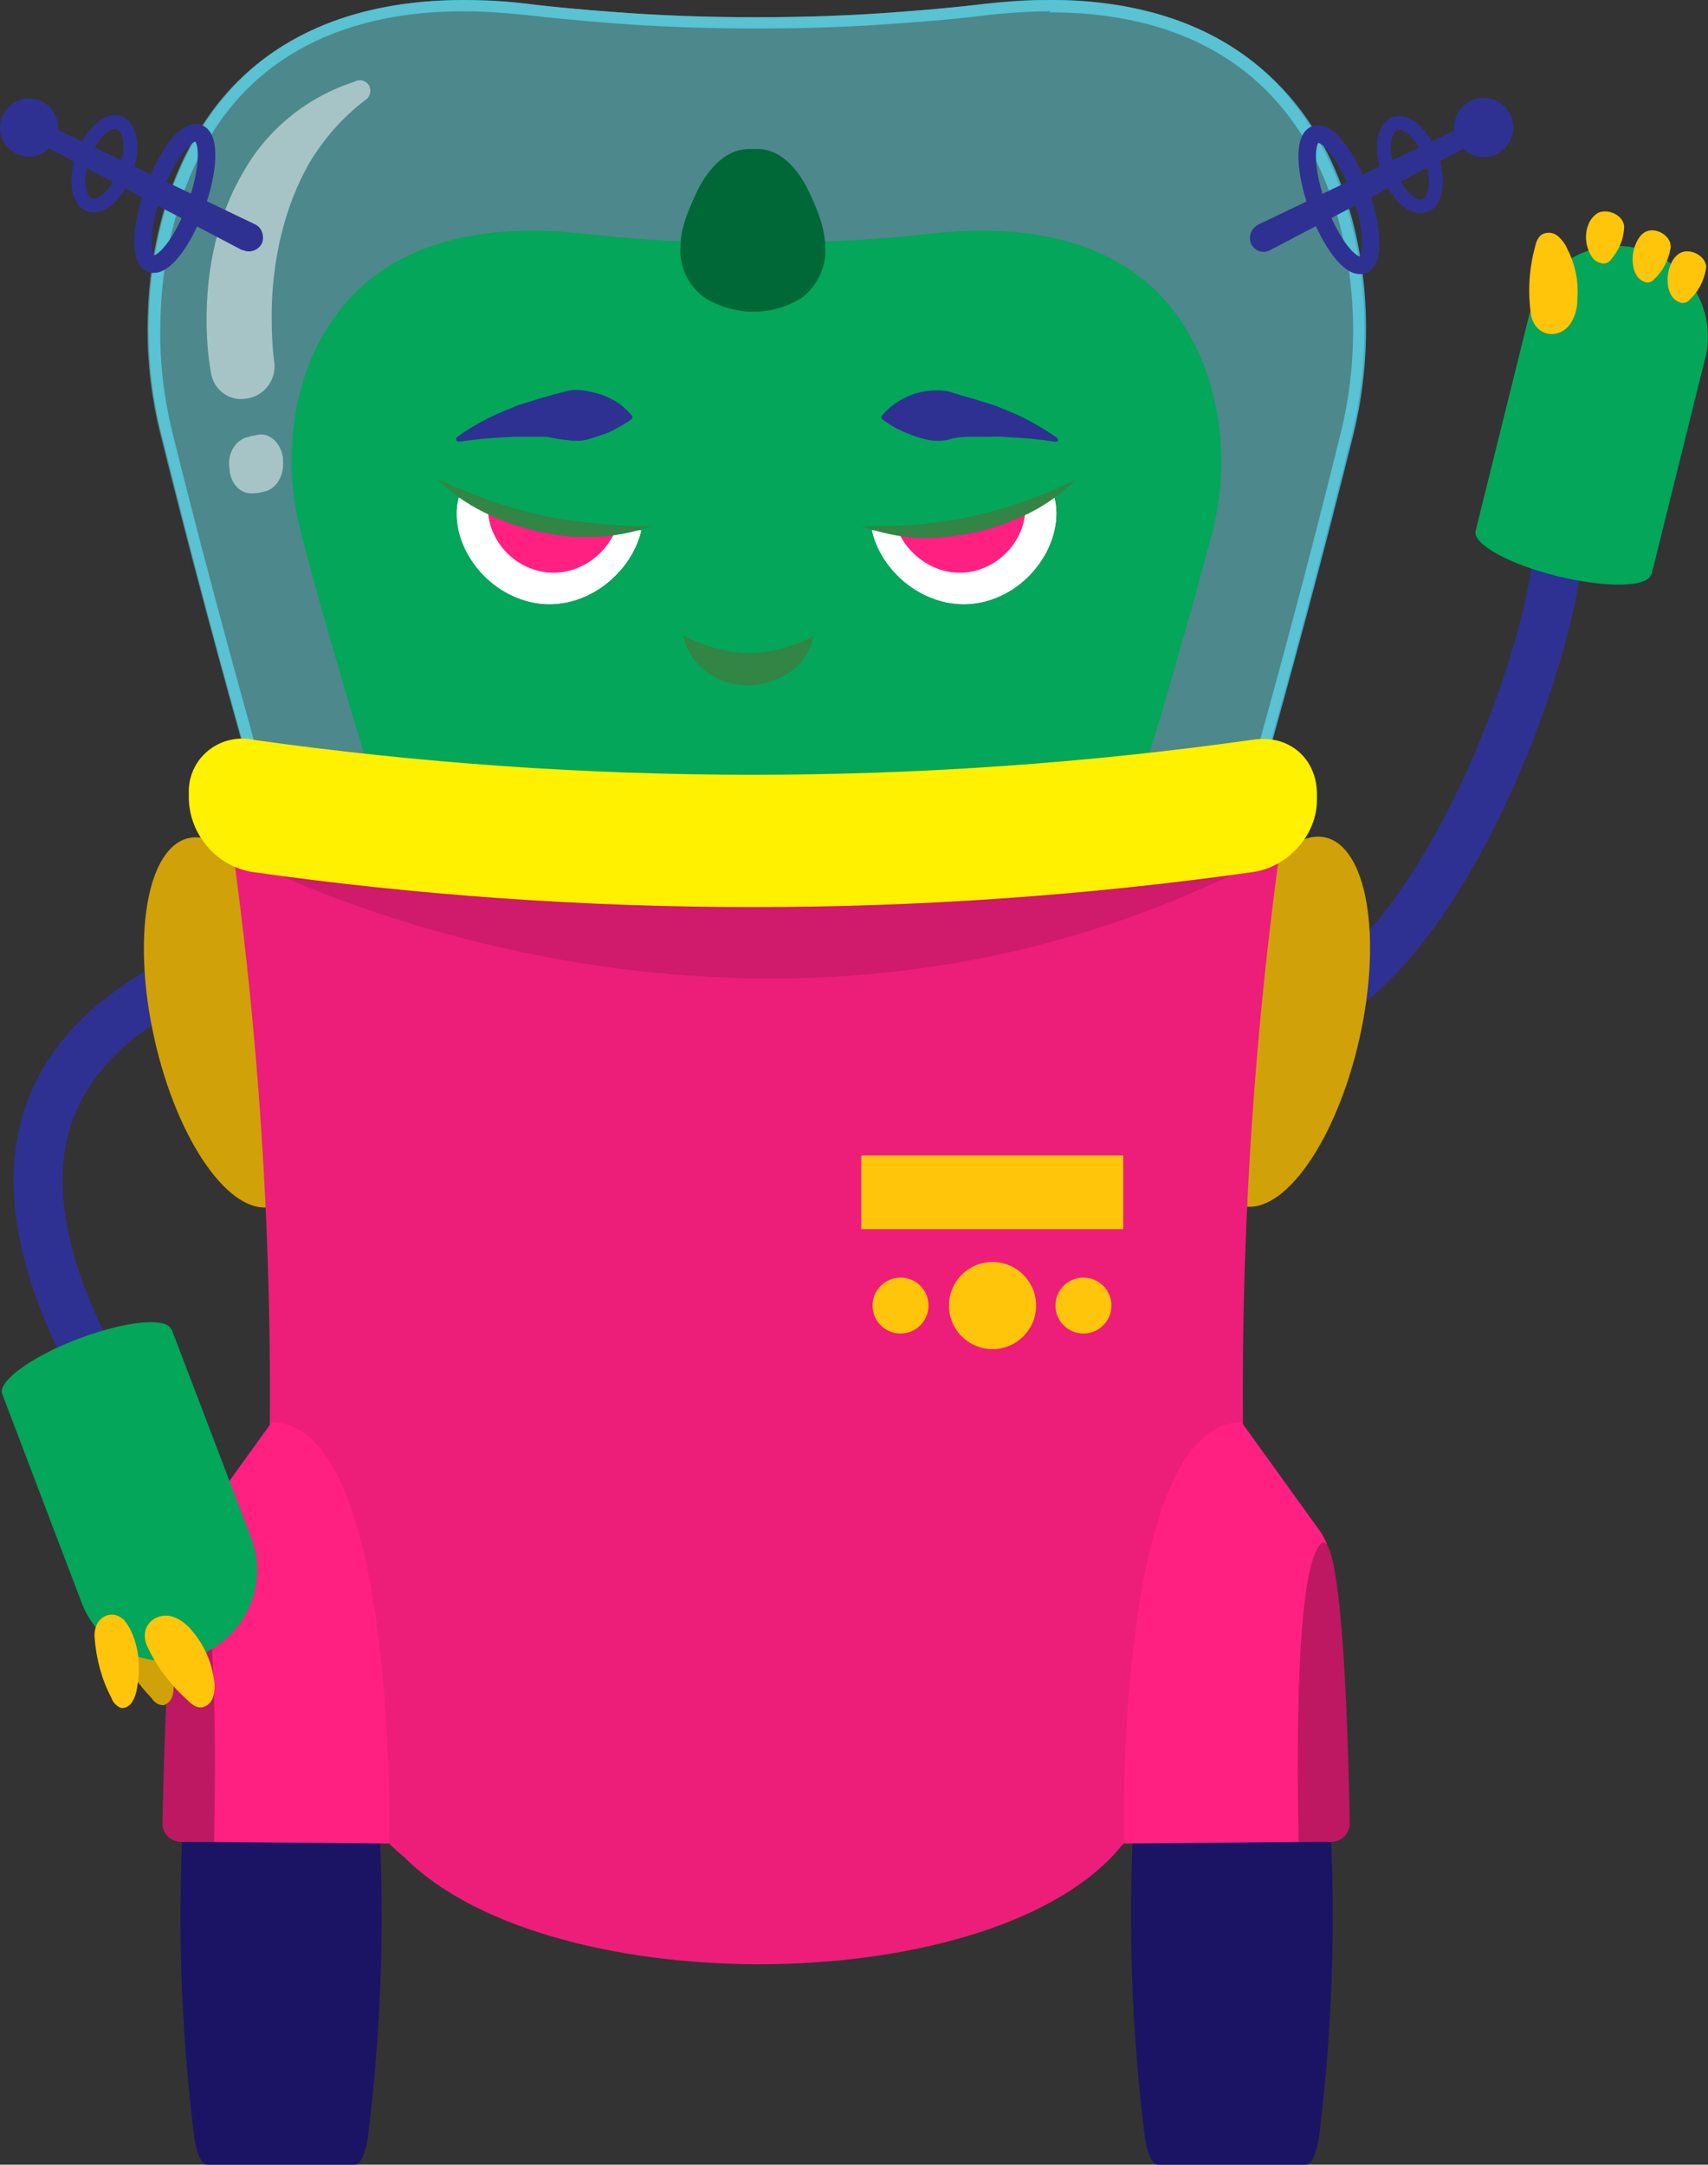 <?xml version="1.0" encoding="utf-8"?>
<!-- Generator: Adobe Illustrator 25.2.0, SVG Export Plug-In . SVG Version: 6.00 Build 0)  -->
<svg version="1.1" id="Layer_1" xmlns="http://www.w3.org/2000/svg" xmlns:xlink="http://www.w3.org/1999/xlink" x="0px" y="0px"
	 viewBox="0 0 317.5 402.4" style="enable-background:new 0 0 317.5 402.4;" xml:space="preserve">
<rect x="0" y="0" width="317.5" height="402.4" fill="#333333" stroke="none"/>
<style type="text/css">
	.st0{fill:none;stroke:#2E3191;stroke-width:9.12;stroke-linecap:round;stroke-miterlimit:10;}
	.st1{fill:#04A65A;}
	.st2{fill:#FFC50B;}
	.st3{fill:#D0A109;}
	.st4{fill:#EC1E79;}
	.st5{fill:#1B1464;}
	.st6{fill:#D01A6B;}
	.st7{fill:#FF2081;}
	.st8{fill:#BE1862;}
	.st9{fill:#4AA6C0;}
	.st10{opacity:0.5;fill:#68DFE7;enable-background:new    ;}
	.st11{fill:#FFFFFF;}
	.st12{clip-path:url(#SVGID_2_);}
	.st13{fill:#328545;}
	.st14{fill:#2E3191;}
	.st15{clip-path:url(#SVGID_4_);}
	.st16{fill:#006837;}
	.st17{opacity:0.5;fill:#FFFFFF;enable-background:new    ;}
	.st18{fill:#FFF100;}
	.st19{fill:none;stroke:#2E3191;stroke-width:2.59;stroke-linecap:round;stroke-miterlimit:10;}
	.st20{fill:none;stroke:#2E3191;stroke-width:3.26;stroke-linecap:round;stroke-miterlimit:10;}
</style>
<path id="l-arm" class="st0" d="M38.6,179.8c-34.8,15.1-38.3,40-22.6,71.4"/>
<path id="r-arm" class="st0" d="M237.8,189.5c26.3-5.4,48-58.9,51.6-84.5"/>
<g id="r-hand">
	<path class="st1" d="M304.7,46.2h-0.1c-9-2.2-18.1,3.3-20.3,12.2l-10,40.3c-0.6,2.4,6.2,6.2,15.2,8.4s16.8,2.1,17.4-0.3l0,0h0.1
		l10-40.3C319.2,57.6,313.7,48.5,304.7,46.2z"/>
	<path class="st2" d="M292.1,59.9c0.7-1.2,1.1-2.6,1.1-4c0.3-3.3-0.3-6.6-1.8-9.5c-0.4-1-1-1.8-1.8-2.5c-0.8-0.7-1.9-0.8-2.8-0.4
		c-1,0.5-1.3,1.7-1.5,2.6c-1.1,4.1-1.3,8.3-0.7,12.5C285.5,62.8,290.1,63.2,292.1,59.9z"/>
	<path class="st2" d="M297,39.6c-0.6,0.4-1.1,0.9-1.5,1.6c-0.8,1.6-0.9,3.4-0.3,5.1c0.2,0.6,0.5,1.2,0.9,1.7c0.5,0.6,1.2,0.9,1.9,1
		c0.6,0,1.2-0.3,1.5-0.8c1.4-1.6,2.3-3.7,2.4-5.8C302.1,40.2,299,38.6,297,39.6z"/>
	<path class="st2" d="M306.1,43c-0.7,0.3-1.2,0.8-1.6,1.5c-0.9,1.5-1.2,3.3-0.9,5c0.1,0.6,0.3,1.2,0.7,1.8c0.4,0.6,1,1,1.7,1.2
		c0.6,0.1,1.2-0.2,1.5-0.6c1.6-1.5,2.6-3.4,3-5.6C311,44.1,308.1,42.2,306.1,43z"/>
	<path class="st2" d="M312.6,46.9c-0.7,0.3-1.2,0.8-1.6,1.4c-0.9,1.5-1.2,3.3-0.9,5c0.1,0.6,0.3,1.2,0.7,1.8c0.4,0.6,1,1,1.8,1.2
		c0.6,0.1,1.2-0.2,1.5-0.6c1.6-1.5,2.6-3.4,3-5.6C317.6,48,314.6,46.1,312.6,46.9z"/>
</g>
<g id="body">
	<ellipse transform="matrix(0.976 -0.22 0.22 0.976 -40.691 14.015)" class="st3" cx="42.7" cy="190" rx="14.4" ry="35.1"/>
	
		<ellipse transform="matrix(0.22 -0.976 0.976 0.22 0.829 380.935)" class="st3" cx="238.5" cy="189.9" rx="35.1" ry="14.4"/>
	<path class="st4" d="M231.3,279.2c-1.1-40.4,1.1-80.9,6.6-121H43.3c5.5,40.1,7.7,80.6,6.6,121c-1.1,27.7,8.4,51.9,25.3,66.1
		c27.4,27.3,110.2,26.3,133.3-2.2c15.2-14.4,23.6-37.2,22.9-63.2C231.3,279.7,231.3,279.4,231.3,279.2z"/>
	<path class="st5" d="M38.5,402.4H66c1,0,2-2.1,2.4-5.2c3.4-27.2,3.4-54.8,0-82C68,312.1,67,310,66,310H38.5c-1,0-2,2.1-2.4,5.2
		c-3.4,27.2-3.4,54.8,0,82C36.5,400.4,37.5,402.4,38.5,402.4z"/>
	<path class="st6" d="M42.7,158.3c0,0,96.4,53.1,194.7,0H42.7z"/>
	<rect x="160.1" y="214.8" class="st2" width="48.7" height="13.7"/>
	<circle class="st2" cx="167.4" cy="242.7" r="5.2"/>
	<circle class="st2" cx="184.5" cy="242.7" r="8.1"/>
	<circle class="st2" cx="201.4" cy="242.7" r="5.2"/>
	<path class="st7" d="M50.5,264.4l-14.7,20.4c-1,1.4-1.6,3.1-1.7,4.9l-2,43.2l7.3,9.5l32.9,0.3C72.4,342.7,74,264.4,50.5,264.4z"/>
	<path class="st8" d="M33.8,342.4h6c0.7-36.2-1.1-52.3-4.1-55.4s-4.8,17.6-5.5,51.8c-0.1,1.9,1.4,3.5,3.3,3.6
		C33.7,342.4,33.8,342.4,33.8,342.4z"/>
	<path class="st5" d="M242.8,402.4h-27.6c-1,0-2-2.1-2.4-5.2c-3.4-27.2-3.4-54.8,0-82c0.4-3.1,1.4-5.2,2.4-5.2h27.6
		c1,0,2,2.1,2.4,5.2c3.4,27.2,3.4,54.8,0,82C244.7,400.4,243.8,402.4,242.8,402.4z"/>
	<path class="st7" d="M230.8,264.4l14.7,20.4c1,1.5,1.6,3.1,1.7,4.9l2,43.2l-7.3,9.5l-32.9,0.3C208.8,342.7,207.3,264.4,230.8,264.4
		z"/>
	<path class="st8" d="M247.4,342.4h-6c-0.7-36.2,1.1-52.3,4.1-55.4c2.8-2.9,4.8,17.6,5.4,51.8c0.1,1.9-1.4,3.5-3.3,3.6
		C247.5,342.4,247.4,342.4,247.4,342.4z"/>
</g>
<g id="head">
	<path class="st9" d="M195.2,0v2.3l0,0c28,0,41.4,13.3,47.8,24.5c8.4,14.6,10.8,35,6.3,53.4c-5.2,21.1-10.6,41.4-16.3,61.8H48.4
		c-5.7-20.6-11.2-40.7-16.4-61.8c-1.5-6.2-2.3-12.6-2.2-19c0-12.7,3.1-25,8.5-34.5C44.6,15.4,58,2.1,86.2,2.1
		c3.9,0,7.8,0.3,11.7,0.7c5.2,0.6,10.5,1.1,15.8,1.5c8.8,0.7,17.9,1,27,1s18.2-0.3,27-1c5.3-0.4,10.6-0.8,15.8-1.5
		c3.9-0.4,7.8-0.7,11.8-0.7L195.2,0 M195.2,0c-4,0-8,0.3-12,0.7c-5.2,0.6-10.5,1.1-15.7,1.5c-8.9,0.7-17.9,1-26.9,1
		s-17.9-0.3-26.8-1c-5.2-0.4-10.5-0.8-15.7-1.5c-4-0.5-8-0.7-12-0.7C65,0,46.7,7.4,36.4,25.6c-5.9,10.1-8.8,22.8-8.8,35.7
		c0,6.6,0.8,13.1,2.4,19.4c5.6,22.5,11.2,43.7,16.9,63.5h187.8c5.6-19.9,11.3-41,16.9-63.5c4.6-18.7,2.4-39.9-6.4-55.1
		C234.5,7.4,216.2,0,195.2,0L195.2,0z"/>
	<path class="st10" d="M251.3,80.7c-5.6,22.5-11.2,43.7-16.9,63.5H46.7c-5.6-19.9-11.3-41-16.9-63.5c-1.6-6.4-2.4-12.9-2.4-19.4
		c0-12.9,2.9-25.6,8.8-35.7C48.5,4.1,72-2.3,97.9,0.7c5.2,0.6,10.5,1.1,15.7,1.5c9,0.7,17.9,1,26.9,1s17.9-0.3,26.9-1
		c5.2-0.4,10.5-0.8,15.7-1.5c26-3.1,49.5,3.2,61.7,24.9C253.7,40.9,255.9,62,251.3,80.7z"/>
	<path class="st1" d="M225.2,99.6c-4.3,15.9-8.5,30.8-12.9,44.8H69c-4.3-14-8.7-28.8-12.9-44.8c-1.2-4.5-1.9-9.1-1.9-13.7
		c0-9.1,2.2-18,6.7-25c9.4-15.2,27.3-19.7,47.1-17.5c4.1,0.4,8,0.8,12,1.1c6.8,0.4,13.7,0.7,20.6,0.7s13.7-0.3,20.6-0.7
		c4.1-0.3,8-0.6,12-1.1c19.9-2.2,37.8,2.2,47.1,17.5C227,71.5,228.8,86.3,225.2,99.6z"/>
	<path class="st11" d="M119.2,98.6c-2,8.5-11.2,15.5-20.6,13.3S83.3,100,85.3,92.5C96,96.9,107.6,99,119.2,98.6z"/>
	<path class="st11" d="M119.2,98.6c-2,8.5-11.2,15.5-20.6,13.3S83.3,100,85.3,92.5C96,96.9,107.6,99,119.2,98.6z"/>
	<g>
		<defs>
			<path id="SVGID_1_" d="M119.2,98.6c-2,8.5-11.2,15.5-20.6,13.3S83.3,100,85.3,92.5C96,96.9,107.6,99,119.2,98.6z"/>
		</defs>
		<clipPath id="SVGID_2_">
			<use xlink:href="#SVGID_1_"  style="overflow:visible;"/>
		</clipPath>
		<g class="st12">
			<path class="st7" d="M115,96.8c-1.4,6-7.8,10.9-14.6,9.4S89.6,97.8,91,92.5C98.6,95.6,106.8,97.1,115,96.8z"/>
		</g>
	</g>
	<path class="st13" d="M121.1,97.8c-3.4,1.2-6.9,1.9-10.5,2c-3.6,0.2-7.1-0.2-10.6-1c-3.5-0.8-6.9-2-10.1-3.6
		c-3.2-1.6-6.1-3.6-8.7-6.2c3.2,1.5,6.4,2.8,9.7,4c3.2,1.1,6.5,2.1,9.8,2.8c3.3,0.7,6.7,1.2,10.1,1.5
		C114.2,97.7,117.7,97.9,121.1,97.8z"/>
	<path class="st14" d="M84.9,81.3c2.3-1.7,4.8-3.1,7.4-4.3c1.3-0.6,2.7-1.1,4.1-1.7l4.2-1.3c1.4-0.4,2.8-0.8,4.3-1.2
		c1.4-0.4,2.9-0.4,4.3-0.1c1.5,0.3,3,0.7,4.3,1.4c1.5,0.7,2.8,1.8,3.9,3.1c0.2,0.2,0.2,0.5,0,0.7c0,0-0.1,0.1-0.1,0.1l0,0
		c-1.3,0.9-2.7,1.7-4.2,2.4c-1.3,0.5-2.6,0.9-3.9,1.3c-1.2,0.3-2.5,0.3-3.8,0.1c-1.3-0.1-2.7-0.4-3.9-0.6h-3.9c-1.3,0-2.7,0-4,0.1
		c-2.7,0.1-5.4,0.4-8.2,0.8c-0.3,0-0.6-0.1-0.6-0.4C84.8,81.6,84.8,81.4,84.9,81.3z"/>
	<path class="st11" d="M162.1,98.6c1.9,8.5,11.2,15.5,20.6,13.3s15.2-11.9,13.3-19.4C185.2,96.9,173.7,99,162.1,98.6z"/>
	<path class="st11" d="M162.1,98.6c1.9,8.5,11.2,15.5,20.6,13.3s15.2-11.9,13.3-19.4C185.2,96.9,173.7,99,162.1,98.6z"/>
	<g>
		<defs>
			<path id="SVGID_3_" d="M162.1,98.6c1.9,8.5,11.2,15.5,20.6,13.3s15.2-11.9,13.3-19.4C185.2,96.9,173.7,99,162.1,98.6z"/>
		</defs>
		<clipPath id="SVGID_4_">
			<use xlink:href="#SVGID_3_"  style="overflow:visible;"/>
		</clipPath>
		<g class="st15">
			<path class="st7" d="M166.3,96.8c1.4,6,7.8,10.9,14.6,9.4s10.8-8.4,9.4-13.7C182.6,95.6,174.5,97.1,166.3,96.8z"/>
		</g>
	</g>
	<path class="st13" d="M160.1,97.8c3.5,0,7,0,10.4-0.3c3.4-0.3,6.7-0.8,10.1-1.5c3.3-0.7,6.6-1.7,9.8-2.8c3.3-1.2,6.5-2.5,9.6-4
		c-2.6,2.5-5.5,4.6-8.7,6.2c-3.2,1.6-6.6,2.8-10.1,3.6c-3.5,0.7-7.1,1.1-10.6,1C167,99.8,163.5,99,160.1,97.8z"/>
	<path class="st14" d="M196.1,82.1c-2.7-0.4-5.5-0.7-8.2-0.8c-1.4-0.1-2.7-0.2-4.1-0.1h-3.9c-1.3,0-2.6,0.2-3.9,0.6
		c-1.3,0.2-2.5,0.2-3.8-0.1c-1.3-0.3-2.6-0.7-3.9-1.3c-1.5-0.6-2.9-1.4-4.2-2.4l0,0c-0.3-0.1-0.3-0.6-0.1-0.8l0,0
		c1.1-1.3,2.4-2.3,3.9-3.1c1.3-0.7,2.8-1.2,4.3-1.4c1.4-0.2,2.9-0.2,4.3,0.1c1.4,0.5,2.9,0.9,4.3,1.3l4.2,1.3
		c1.4,0.6,2.7,1.1,4.1,1.7c2.6,1.2,5.1,2.7,7.4,4.3c0.2,0.2,0.2,0.5,0.1,0.7C196.4,82.1,196.3,82.1,196.1,82.1z"/>
	<path class="st13" d="M127,118.1c2,1.1,4.2,1.9,6.4,2.5c1.9,0.5,3.8,0.8,5.7,0.8c1.9,0,3.8-0.3,5.7-0.7c2.2-0.6,4.4-1.4,6.4-2.4
		c-0.5,2.7-2.1,5.1-4.3,6.6c-2.4,1.6-5.1,2.5-8,2.5c-2.8,0-5.6-1-7.8-2.7C129,123.1,127.5,120.7,127,118.1z"/>
	<path class="st16" d="M153.4,45.8c-0.1-3.6-1.5-7-3.1-10.3c-1.3-2.8-4.6-8-9.8-7.8h-1.1c-5.3-0.1-8.5,5.2-9.8,7.8
		c-1.5,3.3-3.1,6.7-3.1,10.3c-0.3,3.8,1.5,7.5,4.6,9.6c5.5,3.4,12.4,3.4,17.9,0C152,53.1,153.7,49.5,153.4,45.8z"/>
	<path class="st17" d="M44.9,74.2c-2.9,0-5.3-2.1-5.7-5c-0.6-3.3-0.8-6.6-0.8-9.9c0-9.8,2.2-19.4,6.7-27.1c4.5-8.1,12-14.2,20.8-17
		c1-0.6,2.2-0.2,2.7,0.7s0.2,2.2-0.7,2.7c-4.2,3.2-7.7,7.2-10.4,11.7c-4.6,8-7,18.2-7,28.4c0,2.9,0.1,5.8,0.5,8.7
		c0.4,3.3-2,6.3-5.2,6.7C45.5,74.1,45.2,74.2,44.9,74.2L44.9,74.2z"/>
	<path class="st18" d="M233,162.1c-61.7,8.7-124.4,8.7-186.1,0c-6.6-1.1-11.6-6.8-11.8-13.6v-1c-0.2-5.5,4.1-10,9.6-10.2
		c0.7,0,1.5,0,2.2,0.2c61.7,8.7,124.4,8.7,186.1,0c6.6-1,11.8,3.5,11.8,10.1v1C244.9,155,239.6,161.1,233,162.1z"/>
	<path class="st17" d="M42.7,87.3v0.4c0.4,2.5,2.2,4.2,4.3,4c0.7,0,1.3-0.1,2-0.3c2.4-0.4,3.9-3.1,3.6-5.9v-0.4
		c-0.4-2.9-2.7-4.9-5-4.2c-0.4,0.1-0.8,0.1-1.3,0.3C43.8,81.6,42.1,84.4,42.7,87.3z"/>
	<path class="st14" d="M45,46.5L4.6,25.2c-0.8-0.4-1.2-1.4-0.8-2.2c0,0,0-0.1,0.1-0.1C4.4,22,5.4,21.7,6.3,22l41.1,19.7
		c1.3,0.6,1.8,2.2,1.3,3.5c-0.6,1.3-2.2,1.9-3.5,1.3C45.1,46.5,45.1,46.5,45,46.5z"/>
	<circle class="st14" cx="5.4" cy="23.7" r="5.4"/>
	<ellipse transform="matrix(0.341 -0.94 0.94 0.341 -15.882 38.288)" class="st19" cx="19.4" cy="30.5" rx="8.1" ry="4.2"/>
	<ellipse transform="matrix(0.341 -0.94 0.94 0.341 -13.281 54.858)" class="st20" cx="32.5" cy="36.9" rx="12.9" ry="4.2"/>
	<path class="st14" d="M233.8,41.8l41.1-19.7c0.9-0.4,2,0,2.4,0.8c0.4,0.9,0,2-0.8,2.4l-40.4,21.2c-1.3,0.7-2.8,0.2-3.5-1.1
		c0,0,0,0,0,0C232,44.1,232.5,42.6,233.8,41.8z"/>
	<circle class="st14" cx="275.8" cy="23.7" r="5.5"/>
	<ellipse transform="matrix(0.94 -0.341 0.341 0.94 5.269 91.216)" class="st19" cx="262.1" cy="30.6" rx="4.2" ry="8.1"/>
	<ellipse transform="matrix(0.94 -0.341 0.341 0.94 2.285 87.119)" class="st20" cx="248.9" cy="37.1" rx="4.2" ry="12.9"/>
</g>
<g id="l-hand">
	<path class="st3" d="M26.2,301.2c1.1,0.7,2,1.6,2.7,2.6c1.8,2.5,2.9,5.4,3.3,8.5c0.2,0.9,0.1,1.9-0.1,2.8c-0.2,0.9-0.8,1.6-1.7,1.9
		c-0.9,0-1.7-0.5-2.2-1.3c-2.7-2.8-4.8-6-6.2-9.6C20.4,302.5,23.3,299.7,26.2,301.2z"/>
	<path class="st1" d="M46.7,285.9l-14.8-38.8h-0.1l0,0c-0.9-2.3-8.6-1.5-17.3,1.8s-14.9,7.9-14.1,10.2L15.2,298
		c3.3,8.6,13,13,21.7,9.7l0.1,0C45.6,304.3,50,294.6,46.7,285.9z"/>
	<path class="st2" d="M32.8,300.8c1.3,0.6,2.3,1.6,3.2,2.7c2.1,2.6,3.4,5.7,3.8,8.9c0.2,1,0.1,2.1-0.2,3.1c-0.3,1-1.1,1.7-2.1,1.9
		c-1.1,0.1-2-0.7-2.7-1.4c-3.1-2.8-5.7-6.2-7.5-10.1C25.7,302,29.4,299.2,32.8,300.8z"/>
	<path class="st2" d="M23.1,301.2c0.8,1,1.4,2.1,1.8,3.3c1,2.9,1.2,6,0.6,9.1c-0.1,0.9-0.4,1.9-0.9,2.7c-0.4,0.8-1.3,1.3-2.1,1.2
		c-0.8-0.3-1.5-1-1.8-1.9c-1.8-3.4-2.8-7.2-3.1-11C17.2,300.6,20.8,298.9,23.1,301.2z"/>
</g>
</svg>
